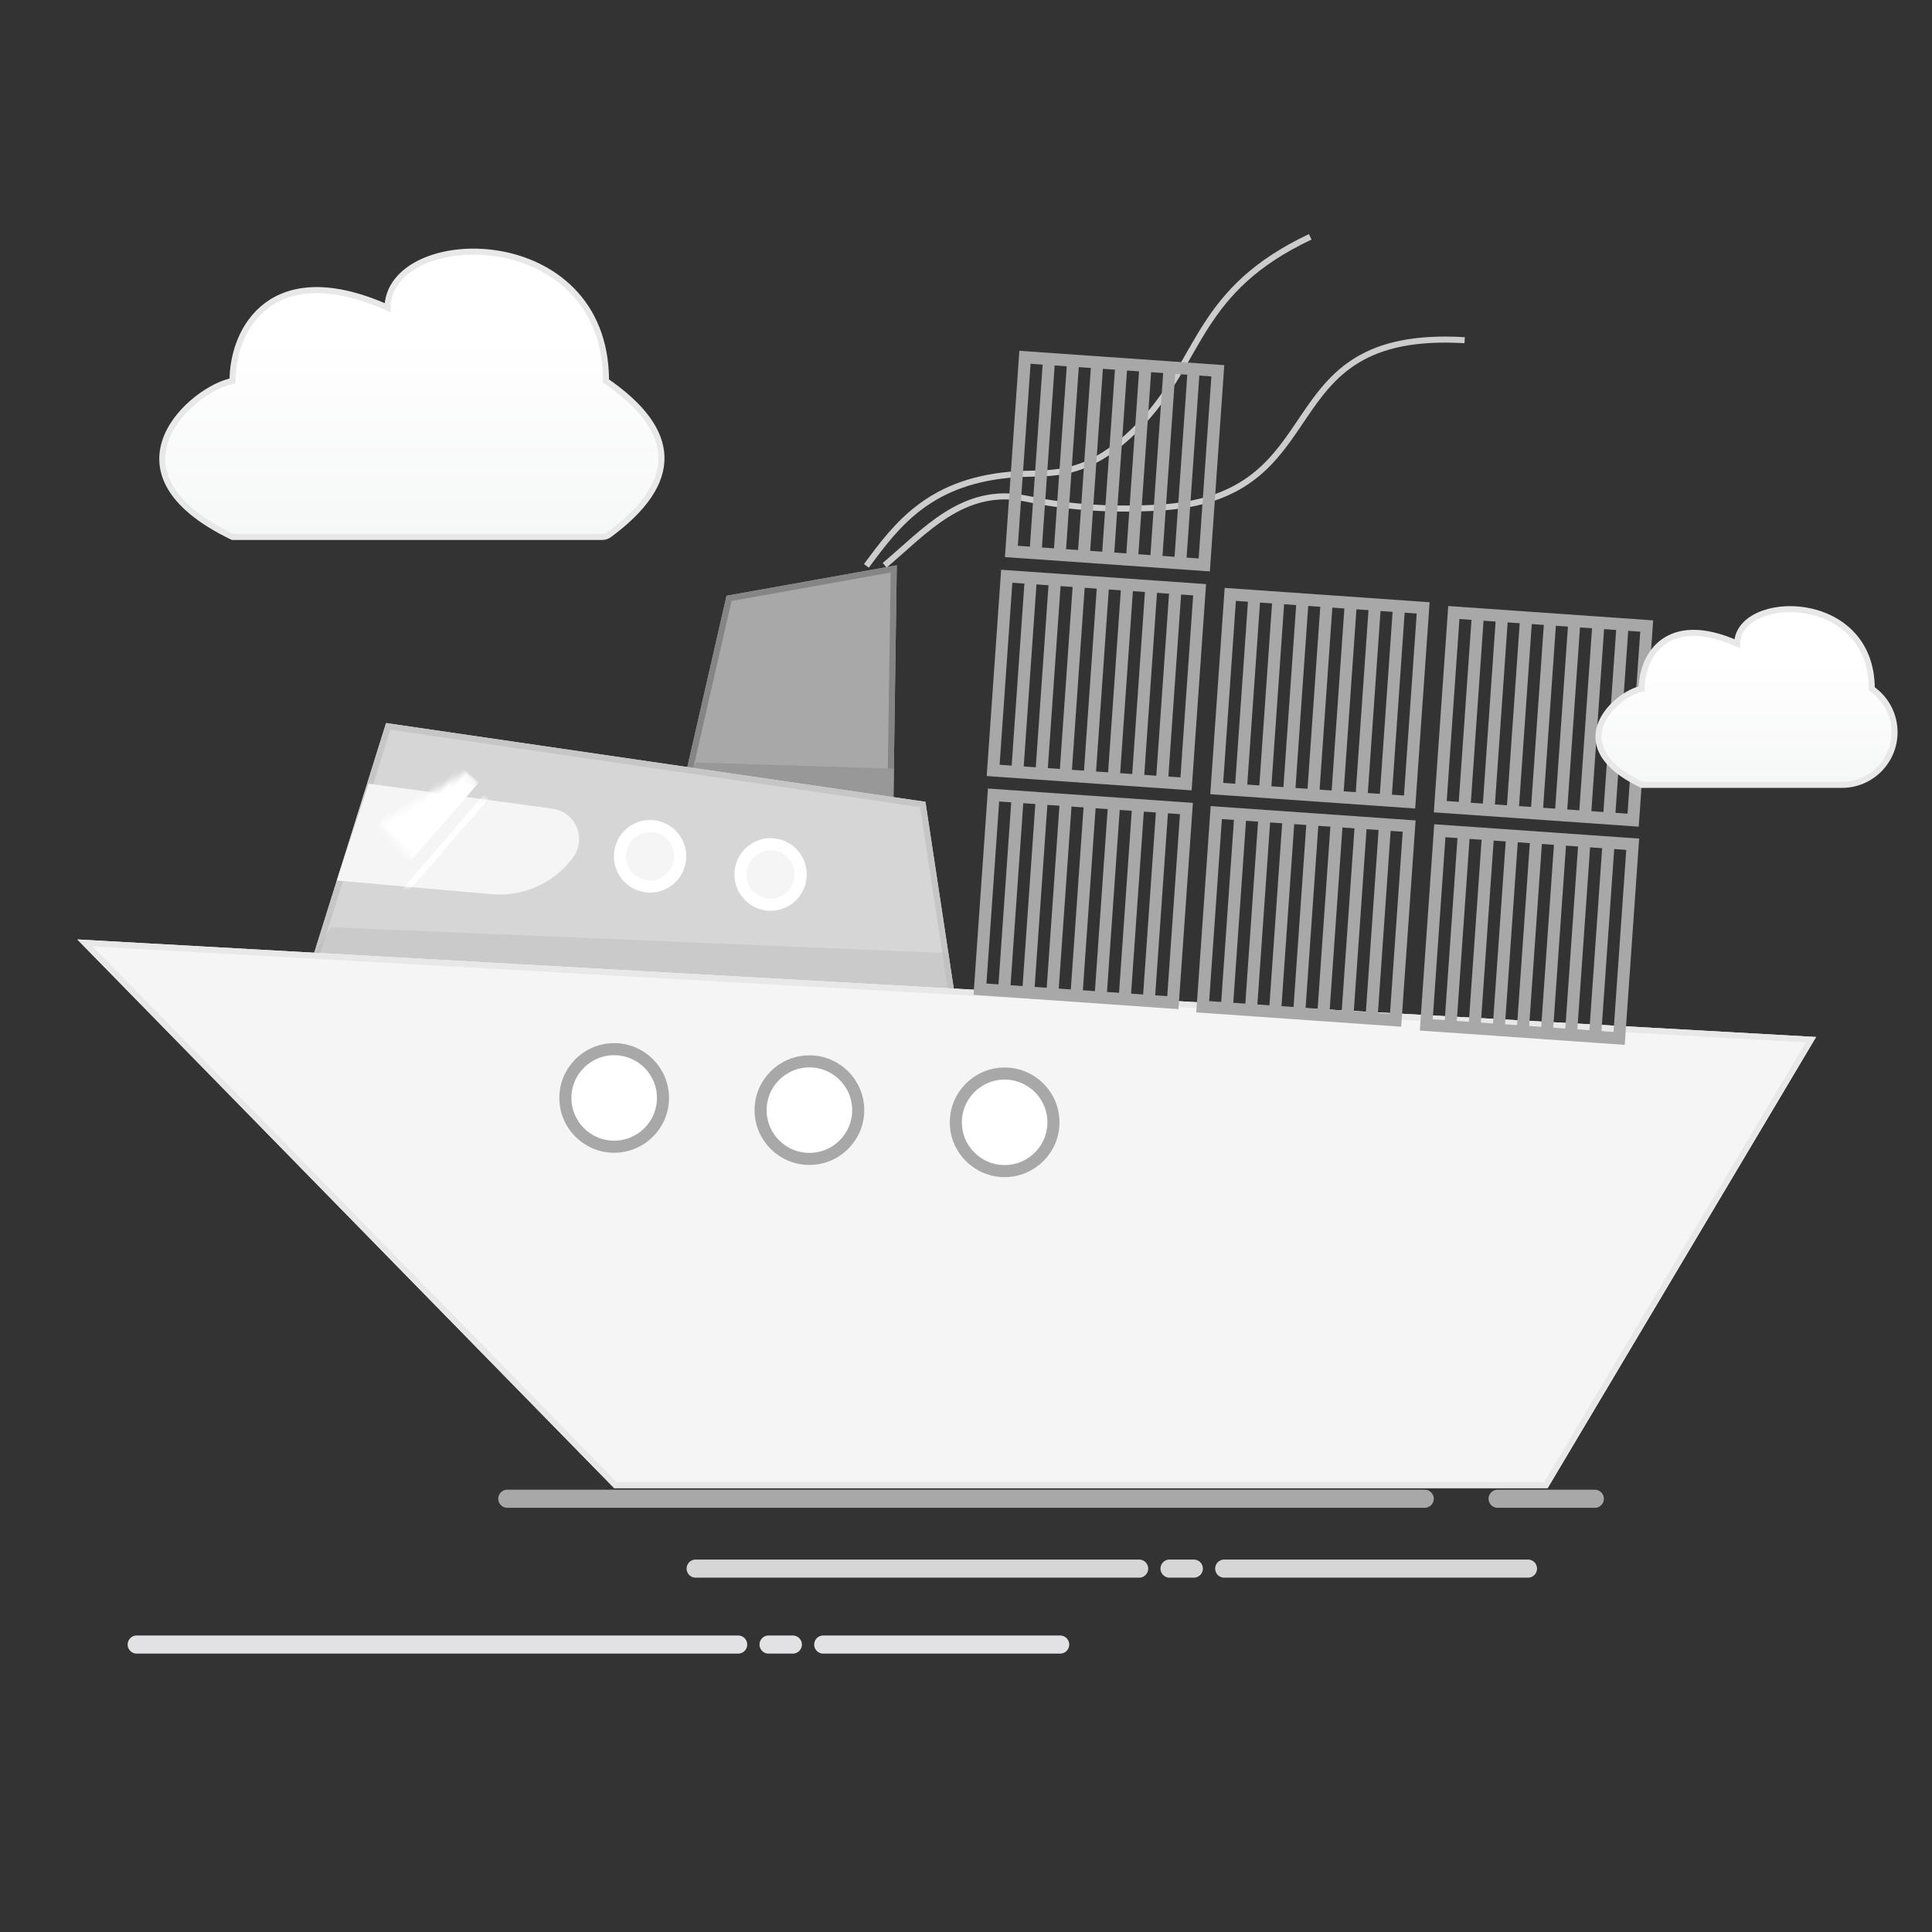 <?xml version="1.0" encoding="UTF-8"?>
<svg width="320px" height="320px" viewBox="0 0 320 320" version="1.1" xmlns="http://www.w3.org/2000/svg" xmlns:xlink="http://www.w3.org/1999/xlink">
    <rect x="0" y="0" width="320" height="320" fill="#333333" stroke="none"/>
    <!-- Generator: Sketch 49 (51002) - http://www.bohemiancoding.com/sketch -->
    <title>empty_page</title>
    <desc>Created with Sketch.</desc>
    <defs>
        <polygon id="path-1" points="120.339 98.676 148.536 93.629 147.529 163.28 106.24 160.252"></polygon>
        <polygon id="path-2" points="63.943 119.76 153.278 132.802 162.56 194 44.8 180.958"></polygon>
        <path d="M5.269,0 L35.755,4.162 C38.532,4.541 40.476,7.1 40.097,9.877 C39.983,10.713 39.662,11.507 39.164,12.188 L39.164,12.188 C36.04,16.455 30.914,18.778 25.646,18.313 L0,16.052 L5.269,0 Z" id="path-3"></path>
        <polygon id="path-5" points="12.8 155.6 300.8 171.756 256.337 246.48 101.726 246.48"></polygon>
        <linearGradient x1="50%" y1="35.271%" x2="50%" y2="100%" id="linearGradient-6">
            <stop stop-color="#FFFFFF" offset="0%"></stop>
            <stop stop-color="#F6F7F7" offset="100%"></stop>
        </linearGradient>
    </defs>
    <g id="empty_page" stroke="none" stroke-width="1" fill="none" fill-rule="evenodd">
        <path d="M84.025,248.239 L235.975,248.239" id="Line-5" stroke="#A8A8A8" stroke-width="3" stroke-linecap="round" stroke-linejoin="round"></path>
        <path d="M115.22,259.811 L188.679,259.811" id="Line-5" stroke="#D6D6D6" stroke-width="3" stroke-linecap="round" stroke-linejoin="round"></path>
        <path d="M202.767,259.811 L253.082,259.811" id="Line-5" stroke="#D6D6D6" stroke-width="3" stroke-linecap="round" stroke-linejoin="round"></path>
        <path d="M193.711,259.811 L197.736,259.811" id="Line-5" stroke="#D6D6D6" stroke-width="3" stroke-linecap="round" stroke-linejoin="round"></path>
        <path d="M22.642,272.39 L122.264,272.39" id="Line-5" stroke="#E2E2E4" stroke-width="3" stroke-linecap="round" stroke-linejoin="round"></path>
        <path d="M136.352,272.39 L175.597,272.39" id="Line-5" stroke="#E2E2E4" stroke-width="3" stroke-linecap="round" stroke-linejoin="round"></path>
        <path d="M127.296,272.39 L131.321,272.39" id="Line-5" stroke="#E2E2E4" stroke-width="3" stroke-linecap="round" stroke-linejoin="round"></path>
        <path d="M248.05,248.239 L264.151,248.239" id="Line-5-Copy" stroke="#A8A8A8" stroke-width="3" stroke-linecap="round" stroke-linejoin="round"></path>
        <g id="Rectangle-25">
            <use fill="#A8A8A8" fill-rule="evenodd" xlink:href="#path-1"></use>
            <path stroke="#858585" stroke-width="1" d="M120.752,99.11 L106.857,159.796 L147.037,162.743 L148.028,94.228 L120.752,99.11 Z"></path>
        </g>
        <polygon id="Rectangle-25" fill="#989898" points="148.049 127.31 147.942 134.71 112.93 131.033 115.252 126.301"></polygon>
        <path d="M143.501,93.732 C148.652,86.751 154.13,79.447 168.472,78.54 C174.081,78.185 180.259,79.568 189.318,69.811 C199.027,59.353 198.348,48.036 217.016,39.223" id="Path-3" stroke="#CCCCCC"></path>
        <path d="M146.522,93.629 C153.112,88.119 159.528,80.416 169.992,82.594 C176.548,83.959 183.233,84.511 191.576,84.1 C222.162,82.594 209.141,54.367 242.594,56.346" id="Path-3" stroke="#CCCCCC"></path>
        <g id="Rectangle-3">
            <use fill="#D6D6D6" fill-rule="evenodd" xlink:href="#path-2"></use>
            <path stroke="#C6C6C6" stroke-width="1" d="M64.293,120.316 L45.458,180.528 L161.968,193.431 L152.84,133.243 L64.293,120.316 Z"></path>
        </g>
        <g id="Line-4-+-Rectangle-12-Mask" transform="translate(55.778, 129.792)">
            <mask id="mask-4" fill="white">
                <use xlink:href="#path-3"></use>
            </mask>
            <use id="Mask" fill="#F5F5F6" xlink:href="#path-3"></use>
            <path d="M24.45,2.508 L11.477,17.557" id="Line-4" stroke="#FFFFFF" stroke-linecap="square" mask="url(#mask-4)"></path>
            <rect id="Rectangle-12" fill="#FFFFFF" mask="url(#mask-4)" transform="translate(11.976, 7.023) rotate(41) translate(-11.976, -7.023) " x="7.984" y="-6.019" width="7.984" height="26.084"></rect>
        </g>
        <ellipse id="Oval-4" stroke="#FFFFFF" stroke-width="2" fill="#F5F5F6" cx="107.672" cy="141.831" rx="4.99" ry="5.016"></ellipse>
        <ellipse id="Oval-4" stroke="#FFFFFF" stroke-width="2" fill="#F5F5F6" cx="127.631" cy="144.841" rx="4.99" ry="5.016"></ellipse>
        <polygon id="Path-4" fill="#BBBBBB" opacity="0.464" points="51.587 158.879 158.291 168.617 157.134 157.875 54.74 153.584"></polygon>
        <g id="Rectangle">
            <use fill="#F5F5F6" fill-rule="evenodd" xlink:href="#path-5"></use>
            <path stroke="#E8E8E8" stroke-width="1" d="M14.059,156.171 L101.937,245.98 L256.053,245.98 L299.949,172.209 L14.059,156.171 Z"></path>
        </g>
        <ellipse id="Oval-4" stroke="#A8A8A8" stroke-width="2" fill="#FFFFFF" cx="101.726" cy="181.854" rx="8.084" ry="8.078"></ellipse>
        <ellipse id="Oval-4" stroke="#A8A8A8" stroke-width="2" fill="#FFFFFF" cx="134.063" cy="183.874" rx="8.084" ry="8.078"></ellipse>
        <ellipse id="Oval-4" stroke="#A8A8A8" stroke-width="2" fill="#FFFFFF" cx="166.4" cy="185.893" rx="8.084" ry="8.078"></ellipse>
        <path d="M164.583,95.514 L198.608,95.514 L198.608,129.766 L164.583,129.766 L164.583,95.514 Z M166.585,97.529 L166.585,127.751 L168.586,127.751 L168.586,97.529 L166.585,97.529 Z M170.588,97.529 L170.588,127.751 L172.589,127.751 L172.589,97.529 L170.588,97.529 Z M174.591,97.529 L174.591,127.751 L176.592,127.751 L176.592,97.529 L174.591,97.529 Z M178.594,97.529 L178.594,127.751 L180.595,127.751 L180.595,97.529 L178.594,97.529 Z M182.597,97.529 L182.597,127.751 L184.598,127.751 L184.598,97.529 L182.597,97.529 Z M186.599,97.529 L186.599,127.751 L188.601,127.751 L188.601,97.529 L186.599,97.529 Z M190.602,97.529 L190.602,127.751 L192.604,127.751 L192.604,97.529 L190.602,97.529 Z M194.605,97.529 L194.605,127.751 L196.607,127.751 L196.607,97.529 L194.605,97.529 Z" id="Combined-Shape" fill="#A8A8A8" transform="translate(181.596, 112.64) rotate(4) translate(-181.596, -112.64) "></path>
        <path d="M167.602,59.247 L201.627,59.247 L201.627,93.499 L167.602,93.499 L167.602,59.247 Z M169.604,61.262 L169.604,91.485 L171.605,91.485 L171.605,61.262 L169.604,61.262 Z M173.607,61.262 L173.607,91.485 L175.608,91.485 L175.608,61.262 L173.607,61.262 Z M177.61,61.262 L177.61,91.485 L179.611,91.485 L179.611,61.262 L177.61,61.262 Z M181.613,61.262 L181.613,91.485 L183.614,91.485 L183.614,61.262 L181.613,61.262 Z M185.616,61.262 L185.616,91.485 L187.617,91.485 L187.617,61.262 L185.616,61.262 Z M189.618,61.262 L189.618,91.485 L191.62,91.485 L191.62,61.262 L189.618,61.262 Z M193.621,61.262 L193.621,91.485 L195.623,91.485 L195.623,61.262 L193.621,61.262 Z M197.624,61.262 L197.624,91.485 L199.626,91.485 L199.626,61.262 L197.624,61.262 Z" id="Combined-Shape" fill="#A8A8A8" transform="translate(184.615, 76.373) rotate(4) translate(-184.615, -76.373) "></path>
        <path d="M201.61,98.519 L235.635,98.519 L235.635,132.771 L201.61,132.771 L201.61,98.519 Z M203.612,100.534 L203.612,130.756 L205.613,130.756 L205.613,100.534 L203.612,100.534 Z M207.615,100.534 L207.615,130.756 L209.616,130.756 L209.616,100.534 L207.615,100.534 Z M211.617,100.534 L211.617,130.756 L213.619,130.756 L213.619,100.534 L211.617,100.534 Z M215.62,100.534 L215.62,130.756 L217.622,130.756 L217.622,100.534 L215.62,100.534 Z M219.623,100.534 L219.623,130.756 L221.625,130.756 L221.625,100.534 L219.623,100.534 Z M223.626,100.534 L223.626,130.756 L225.628,130.756 L225.628,100.534 L223.626,100.534 Z M227.629,100.534 L227.629,130.756 L229.631,130.756 L229.631,100.534 L227.629,100.534 Z M231.632,100.534 L231.632,130.756 L233.633,130.756 L233.633,100.534 L231.632,100.534 Z" id="Combined-Shape" fill="#A8A8A8" transform="translate(218.623, 115.645) rotate(4) translate(-218.623, -115.645) "></path>
        <path d="M238.637,101.524 L272.662,101.524 L272.662,135.776 L238.637,135.776 L238.637,101.524 Z M240.638,103.539 L240.638,133.761 L242.64,133.761 L242.64,103.539 L240.638,103.539 Z M244.641,103.539 L244.641,133.761 L246.643,133.761 L246.643,103.539 L244.641,103.539 Z M248.644,103.539 L248.644,133.761 L250.646,133.761 L250.646,103.539 L248.644,103.539 Z M252.647,103.539 L252.647,133.761 L254.649,133.761 L254.649,103.539 L252.647,103.539 Z M256.65,103.539 L256.65,133.761 L258.651,133.761 L258.651,103.539 L256.65,103.539 Z M260.653,103.539 L260.653,133.761 L262.654,133.761 L262.654,103.539 L260.653,103.539 Z M264.656,103.539 L264.656,133.761 L266.657,133.761 L266.657,103.539 L264.656,103.539 Z M268.659,103.539 L268.659,133.761 L270.66,133.761 L270.66,103.539 L268.659,103.539 Z" id="Combined-Shape" fill="#A8A8A8" transform="translate(255.649, 118.65) rotate(4) translate(-255.649, -118.65) "></path>
        <path d="M162.401,131.75 L196.426,131.75 L196.426,166.001 L162.401,166.001 L162.401,131.75 Z M164.403,133.764 L164.403,163.987 L166.404,163.987 L166.404,133.764 L164.403,133.764 Z M168.405,133.764 L168.405,163.987 L170.407,163.987 L170.407,133.764 L168.405,133.764 Z M172.408,133.764 L172.408,163.987 L174.41,163.987 L174.41,133.764 L172.408,133.764 Z M176.411,133.764 L176.411,163.987 L178.413,163.987 L178.413,133.764 L176.411,133.764 Z M180.414,133.764 L180.414,163.987 L182.416,163.987 L182.416,133.764 L180.414,133.764 Z M184.417,133.764 L184.417,163.987 L186.419,163.987 L186.419,133.764 L184.417,133.764 Z M188.42,133.764 L188.42,163.987 L190.421,163.987 L190.421,133.764 L188.42,133.764 Z M192.423,133.764 L192.423,163.987 L194.424,163.987 L194.424,133.764 L192.423,133.764 Z" id="Combined-Shape-Copy" fill="#A8A8A8" transform="translate(179.413, 148.875) rotate(4) translate(-179.413, -148.875) "></path>
        <path d="M199.291,134.66 L233.316,134.66 L233.316,168.912 L199.291,168.912 L199.291,134.66 Z M201.293,136.675 L201.293,166.897 L203.294,166.897 L203.294,136.675 L201.293,136.675 Z M205.296,136.675 L205.296,166.897 L207.297,166.897 L207.297,136.675 L205.296,136.675 Z M209.299,136.675 L209.299,166.897 L211.3,166.897 L211.3,136.675 L209.299,136.675 Z M213.302,136.675 L213.302,166.897 L215.303,166.897 L215.303,136.675 L213.302,136.675 Z M217.304,136.675 L217.304,166.897 L219.306,166.897 L219.306,136.675 L217.304,136.675 Z M221.307,136.675 L221.307,166.897 L223.309,166.897 L223.309,136.675 L221.307,136.675 Z M225.31,136.675 L225.31,166.897 L227.312,166.897 L227.312,136.675 L225.31,136.675 Z M229.313,136.675 L229.313,166.897 L231.315,166.897 L231.315,136.675 L229.313,136.675 Z" id="Combined-Shape-Copy" fill="#A8A8A8" transform="translate(216.304, 151.786) rotate(4) translate(-216.304, -151.786) "></path>
        <path d="M236.318,137.665 L270.343,137.665 L270.343,171.917 L236.318,171.917 L236.318,137.665 Z M238.32,139.68 L238.32,169.902 L240.321,169.902 L240.321,139.68 L238.32,139.68 Z M242.322,139.68 L242.322,169.902 L244.324,169.902 L244.324,139.68 L242.322,139.68 Z M246.325,139.68 L246.325,169.902 L248.327,169.902 L248.327,139.68 L246.325,139.68 Z M250.328,139.68 L250.328,169.902 L252.33,169.902 L252.33,139.68 L250.328,139.68 Z M254.331,139.68 L254.331,169.902 L256.333,169.902 L256.333,139.68 L254.331,139.68 Z M258.334,139.68 L258.334,169.902 L260.336,169.902 L260.336,139.68 L258.334,139.68 Z M262.337,139.68 L262.337,169.902 L264.338,169.902 L264.338,139.68 L262.337,139.68 Z M266.34,139.68 L266.34,169.902 L268.341,169.902 L268.341,139.68 L266.34,139.68 Z" id="Combined-Shape-Copy" fill="#A8A8A8" transform="translate(253.33, 154.791) rotate(4) translate(-253.33, -154.791) "></path>
        <path d="M38.513,88.935 C55.471,88.935 75.876,88.935 99.726,88.935 L99.726,88.935 C100.154,88.935 100.57,88.797 100.914,88.543 C112.619,79.9 112.44,71.422 100.377,63.109 C100.377,36.662 64.433,37.302 64.181,50.959 C45.161,42.491 38.513,54.338 38.513,63.109 C32.107,64.237 15.895,78.033 38.513,88.935 Z" id="Path-5" stroke="#E8E8E8" fill="url(#linearGradient-6)"></path>
        <path d="M271.92,130 C281.27,130 292.321,130 305.074,130 L305.074,130 C309.892,130 313.797,126.094 313.797,121.276 C313.797,118.407 312.386,115.721 310.024,114.093 C310.024,114.093 310.024,114.093 310.024,114.093 C310.024,97.804 287.885,98.198 287.73,106.61 C276.014,101.394 271.92,108.691 271.92,114.093 C267.974,114.788 257.989,123.285 271.92,130 Z" id="Path-5-Copy" stroke="#E8E8E8" fill="url(#linearGradient-6)"></path>
    </g>
</svg>